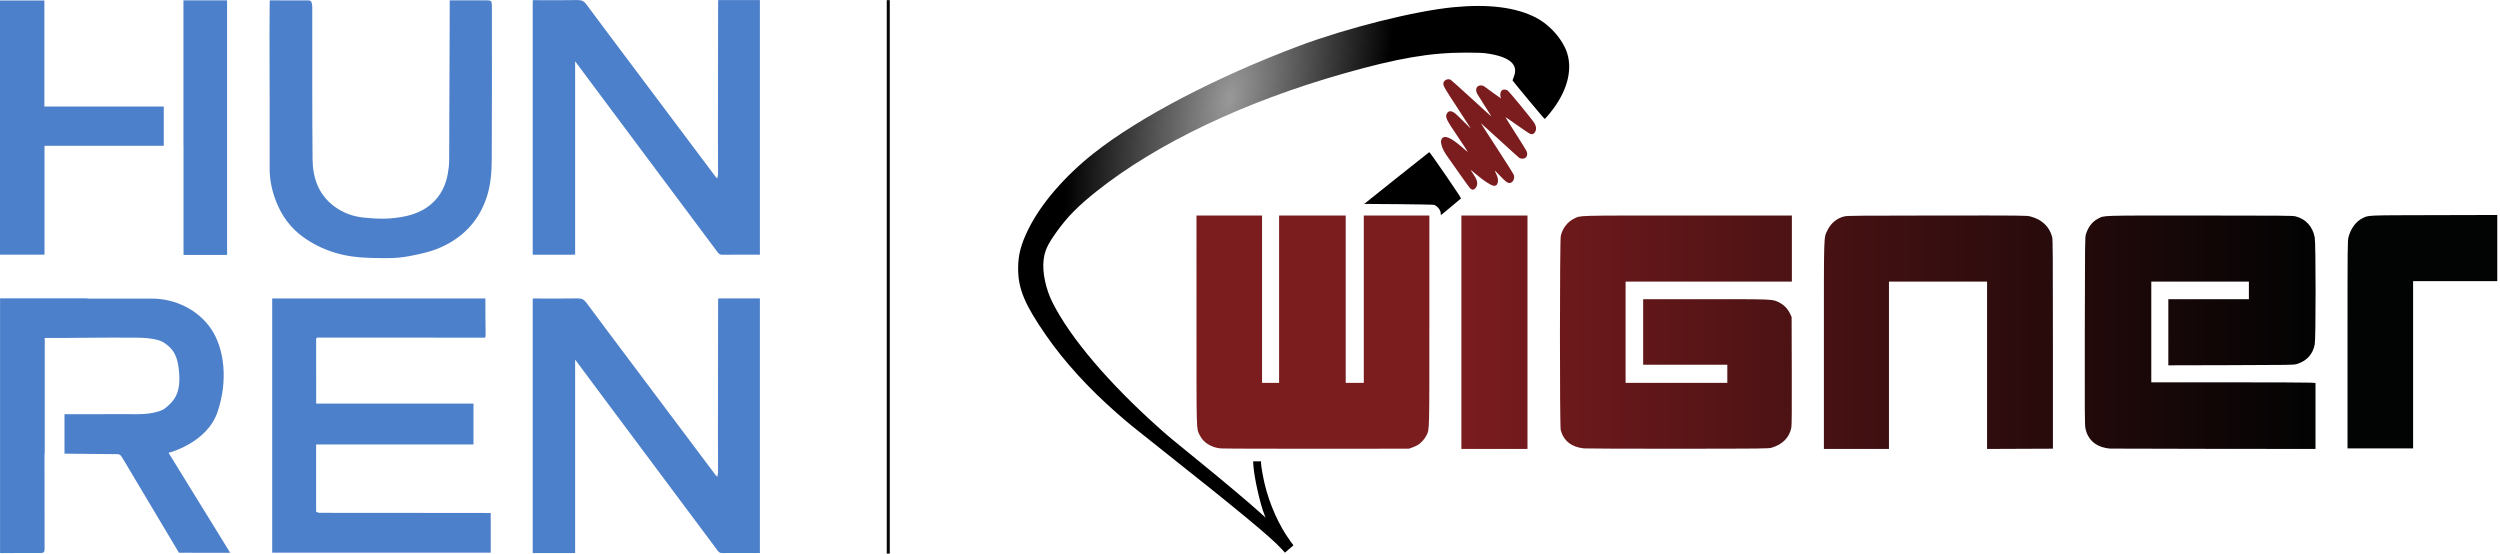 <?xml version="1.0" encoding="UTF-8" standalone="no"?>
<!-- Created with Inkscape (http://www.inkscape.org/) -->

<svg
   version="1.1"
   id="svg1"
   width="661.505"
   height="146.491"
   viewBox="0 0 661.505 146.491"
   sodipodi:docname="hun-ren-wigner.svg"
   xml:space="preserve"
   inkscape:version="1.3 (0e150ed6c4, 2023-07-21)"
   xmlns:inkscape="http://www.inkscape.org/namespaces/inkscape"
   xmlns:sodipodi="http://sodipodi.sourceforge.net/DTD/sodipodi-0.dtd"
   xmlns:xlink="http://www.w3.org/1999/xlink"
   xmlns="http://www.w3.org/2000/svg"
   xmlns:svg="http://www.w3.org/2000/svg"><defs
     id="defs1"><clipPath
       clipPathUnits="userSpaceOnUse"
       id="clipPath3"><path
         d="M 0,109.868 H 496.129 V 0 H 0 Z"
         transform="translate(-53.553,-109.799)"
         id="path3" /></clipPath><clipPath
       clipPathUnits="userSpaceOnUse"
       id="clipPath5"><path
         d="M 0,109.868 H 496.129 V 0 H 0 Z"
         transform="translate(-36.406,-109.799)"
         id="path5" /></clipPath><clipPath
       clipPathUnits="userSpaceOnUse"
       id="clipPath7"><path
         d="M 0,109.868 H 496.129 V 0 H 0 Z"
         transform="translate(0,-109.771)"
         id="path7" /></clipPath><clipPath
       clipPathUnits="userSpaceOnUse"
       id="clipPath9"><path
         d="M 0,109.868 H 496.129 V 0 H 0 Z"
         transform="translate(-95.688,-42.861)"
         id="path9" /></clipPath><clipPath
       clipPathUnits="userSpaceOnUse"
       id="clipPath11"><path
         d="M 0,109.868 H 496.129 V 0 H 0 Z"
         transform="translate(-150.802,-0.125)"
         id="path11" /></clipPath><clipPath
       clipPathUnits="userSpaceOnUse"
       id="clipPath13"><path
         d="M 0,109.868 H 496.129 V 0 H 0 Z"
         transform="translate(-150.802,-59.329)"
         id="path13" /></clipPath><clipPath
       clipPathUnits="userSpaceOnUse"
       id="clipPath15"><path
         d="M 0,109.868 H 496.129 V 0 H 0 Z"
         transform="translate(-43.195,-28.18)"
         id="path15" /></clipPath><clipPath
       clipPathUnits="userSpaceOnUse"
       id="clipPath17"><path
         d="M 0,109.868 H 496.129 V 0 H 0 Z"
         id="path17" /></clipPath><clipPath
       clipPathUnits="userSpaceOnUse"
       id="clipPath19"><path
         d="M 0,109.868 H 496.129 V 0 H 0 Z"
         transform="translate(-237.389,-67.145)"
         id="path19" /></clipPath><linearGradient
       x1="0"
       y1="0"
       x2="1"
       y2="0"
       gradientUnits="userSpaceOnUse"
       gradientTransform="matrix(226.519,0,0,226.519,386.734,87.911)"
       spreadMethod="pad"
       id="linearGradient21"><stop
         style="stop-opacity:1;stop-color:#781921"
         offset="0"
         id="stop19" /><stop
         style="stop-opacity:1;stop-color:#781921"
         offset="0.009"
         id="stop20" /><stop
         style="stop-opacity:1;stop-color:#110f0e"
         offset="1"
         id="stop21" /></linearGradient><clipPath
       clipPathUnits="userSpaceOnUse"
       id="clipPath23"><path
         d="M 0,109.868 H 496.129 V 0 H 0 Z"
         transform="translate(-496.129,-54.037)"
         id="path23" /></clipPath><mask
       maskUnits="userSpaceOnUse"
       x="0"
       y="0"
       width="1"
       height="1"
       id="mask23"><path
         id="path28"
         d="M -32768,32767 H 32767 V -32768 H -32768 Z"
         style="fill:url(#radialGradient28);stroke:none" /></mask><radialGradient
       fx="-0.999"
       fy="-0.036"
       cx="0"
       cy="0"
       r="1"
       gradientUnits="userSpaceOnUse"
       gradientTransform="matrix(-15.588,21.773,38.868,27.826,240.633,76.237)"
       spreadMethod="pad"
       id="radialGradient28"><stop
         style="stop-opacity:0.4;stop-color:#ffffff"
         offset="0"
         id="stop23" /><stop
         style="stop-opacity:0.364;stop-color:#ffffff"
         offset="0.453"
         id="stop24" /><stop
         style="stop-opacity:0.364;stop-color:#ffffff"
         offset="0.527"
         id="stop25" /><stop
         style="stop-opacity:0.364;stop-color:#ffffff"
         offset="0.673"
         id="stop26" /><stop
         style="stop-opacity:1;stop-color:#ffffff"
         offset="0.976"
         id="stop27" /><stop
         style="stop-opacity:1;stop-color:#ffffff"
         offset="1"
         id="stop28" /></radialGradient><radialGradient
       fx="-0.999"
       fy="-0.036"
       cx="0"
       cy="0"
       r="1"
       gradientUnits="userSpaceOnUse"
       gradientTransform="matrix(-15.588,21.773,38.868,27.826,240.633,76.237)"
       spreadMethod="pad"
       id="radialGradient34"><stop
         style="stop-opacity:1;stop-color:#1b1615"
         offset="0"
         id="stop29" /><stop
         style="stop-opacity:1;stop-color:#1b1615"
         offset="0.453"
         id="stop30" /><stop
         style="stop-opacity:1;stop-color:#1b1615"
         offset="0.527"
         id="stop31" /><stop
         style="stop-opacity:1;stop-color:#1b1615"
         offset="0.673"
         id="stop32" /><stop
         style="stop-opacity:1;stop-color:#1b1615"
         offset="0.976"
         id="stop33" /><stop
         style="stop-opacity:1;stop-color:#1b1615"
         offset="1"
         id="stop34" /></radialGradient><clipPath
       clipPathUnits="userSpaceOnUse"
       id="clipPath35"><path
         d="m 289.673,108.674 c -11.578,-0.822 -29.013,-6.743 -29.013,-6.743 v 0 c 0,0 -34.626,-12.004 -49.361,-27.488 v 0 c -13.906,-14.616 -9.51,-22.536 -5.344,-28.962 v 0 c 4.001,-6.17 8.975,-12.235 18.223,-19.976 v 0 C 227.374,22.83 251.703,4.064 254.605,0.416 v 0 C 254.732,0.284 254.85,0.147 254.956,0 v 0 c 0.6,0.552 1.695,1.499 1.695,1.499 v 0 c 0,0 -5.411,6.194 -6.507,16.716 v 0 h -1.438 c -0.352,-1.564 1.497,-9.59 2.534,-11.509 v 0 c -0.755,1.396 -18.293,15.482 -18.293,15.482 v 0 c 0,0 -17.469,14.415 -23.977,27.129 v 0 c 0,0 -1.575,2.631 -1.986,6.236 v 0 c -0.51,4.455 1.003,6.138 3.326,9.413 v 0 c 0.07,0.098 2.818,3.295 3.044,3.466 v 0 c 22.67,20.707 60.94,29.438 68.738,30.485 v 0 c 12.446,1.672 21.113,0.303 18.062,-4.903 v 0 l 6.45,-7.729 c 0,0 8.006,7.831 3.588,15.13 v 0 c -2.312,3.819 -6.42,7.397 -16.802,7.397 v 0 c -1.159,0 -2.396,-0.044 -3.717,-0.138"
         transform="matrix(1.333,0,0,-1.333,0,146.491)"
         id="path35" /></clipPath><clipPath
       clipPathUnits="userSpaceOnUse"
       id="clipPath37"><path
         d="M 0,109.868 H 496.129 V 0 H 0 Z"
         transform="translate(-298.33,-89.759)"
         id="path37" /></clipPath><clipPath
       clipPathUnits="userSpaceOnUse"
       id="clipPath39"><path
         d="M 0,109.868 H 496.129 V 0 H 0 Z"
         transform="translate(-293.305,-91.118)"
         id="path39" /></clipPath><clipPath
       clipPathUnits="userSpaceOnUse"
       id="clipPath41"><path
         d="M 0,109.868 H 496.129 V 0 H 0 Z"
         transform="translate(-286.804,-92.322)"
         id="path41" /></clipPath><clipPath
       clipPathUnits="userSpaceOnUse"
       id="clipPath43"><path
         d="M 0,109.868 H 496.129 V 0 H 0 Z"
         transform="translate(-294.116,-90.122)"
         id="path43" /></clipPath><clipPath
       clipPathUnits="userSpaceOnUse"
       id="clipPath45"><path
         d="M 0,109.868 H 496.129 V 0 H 0 Z"
         transform="translate(-302.089,-81.203)"
         id="path45" /></clipPath><clipPath
       clipPathUnits="userSpaceOnUse"
       id="clipPath47"><path
         d="M 0,109.868 H 496.129 V 0 H 0 Z"
         transform="translate(-292.826,-74.749)"
         id="path47" /></clipPath><clipPath
       clipPathUnits="userSpaceOnUse"
       id="clipPath49"><path
         d="M 0,109.868 H 496.129 V 0 H 0 Z"
         transform="translate(-287.876,-85.272)"
         id="path49" /></clipPath><clipPath
       clipPathUnits="userSpaceOnUse"
       id="clipPath51"><path
         d="M 0,109.868 H 496.129 V 0 H 0 Z"
         transform="translate(-270.734,-69.418)"
         id="path51" /></clipPath><linearGradient
       id="linearGradient20"
       inkscape:collect="always"><stop
         style="stop-color:#999999;stop-opacity:1;"
         offset="0"
         id="stop20-7" /><stop
         style="stop-color:#000000;stop-opacity:1;"
         offset="1"
         id="stop21-5" /></linearGradient><linearGradient
       id="linearGradient18"
       inkscape:collect="always"><stop
         style="stop-color:#7b1c1f;stop-opacity:1;"
         offset="0"
         id="stop18" /><stop
         style="stop-color:#020303;stop-opacity:1;"
         offset="1"
         id="stop19-3" /></linearGradient><linearGradient
       inkscape:collect="always"
       xlink:href="#linearGradient18"
       id="linearGradient19"
       x1="386.559"
       y1="430"
       x2="915.766"
       y2="430"
       gradientUnits="userSpaceOnUse" /><radialGradient
       inkscape:collect="always"
       xlink:href="#linearGradient20"
       id="radialGradient21"
       cx="242.714"
       cy="288.536"
       fx="242.714"
       fy="288.536"
       r="170.745"
       gradientTransform="matrix(0.528,0.141,-0.281,1.049,195.746,-47.709)"
       gradientUnits="userSpaceOnUse" /></defs><sodipodi:namedview
     id="namedview1"
     pagecolor="#ffffff"
     bordercolor="#000000"
     borderopacity="0.25"
     inkscape:showpageshadow="2"
     inkscape:pageopacity="0.0"
     inkscape:pagecheckerboard="0"
     inkscape:deskcolor="#d1d1d1"
     inkscape:zoom="1.4142136"
     inkscape:cx="253.14422"
     inkscape:cy="59.396968"
     inkscape:window-width="1920"
     inkscape:window-height="1022"
     inkscape:window-x="0"
     inkscape:window-y="34"
     inkscape:window-maximized="1"
     inkscape:current-layer="g1"><inkscape:page
       x="0"
       y="0"
       inkscape:label="1"
       id="page1"
       width="661.505"
       height="146.491"
       margin="0"
       bleed="0"
       inkscape:export-filename="hun-ren-wigner.jpg"
       inkscape:export-xdpi="96"
       inkscape:export-ydpi="96" /></sodipodi:namedview><g
     id="g1"
     inkscape:groupmode="layer"
     inkscape:label="1"><path
       id="path2"
       d="M 0,0 C 2.663,0 5.248,0.007 7.833,-0.017 7.989,-0.019 8.229,-0.24 8.281,-0.405 8.384,-0.731 8.42,-1.09 8.42,-1.435 8.435,-11.467 8.382,-21.521 8.48,-31.552 c 0.036,-3.664 1.157,-6.989 4.28,-9.322 1.751,-1.307 3.739,-2.045 5.892,-2.249 1.703,-0.16 3.436,-0.305 5.132,-0.169 3.022,0.243 5.983,0.84 8.361,2.953 1.77,1.575 2.76,3.595 3.174,5.895 0.162,0.896 0.27,1.815 0.274,2.724 0.051,9.707 0.075,19.436 0.106,29.143 0.002,0.839 0,1.677 0,2.577 h 5.868 1.437 c 0.955,0 1.07,-0.119 1.071,-1.108 0,-0.812 -0.001,-1.624 -0.002,-2.436 -10e-4,-9.315 0.031,-18.652 -0.026,-27.967 -0.015,-2.551 -0.189,-5.116 -1.006,-7.575 -1.553,-4.677 -4.643,-7.953 -9.135,-9.953 -2.013,-0.896 -4.146,-1.326 -6.296,-1.748 -2.675,-0.526 -5.362,-0.391 -8.045,-0.323 -4.698,0.119 -9.076,1.347 -12.929,4.107 -2.511,1.799 -4.272,4.207 -5.392,7.079 -0.825,2.117 -1.295,4.282 -1.286,6.584 0.031,8.718 -0.017,17.457 -0.027,26.175 -0.003,2.245 0.021,4.49 0.035,6.735 C -0.033,-0.315 -0.016,-0.201 0,0"
       style="fill:#4d80ca;fill-opacity:1;fill-rule:nonzero;stroke:none"
       transform="matrix(1.333,0,0,-1.333,71.404,0.092)"
       clip-path="url(#clipPath3)" /><path
       id="path4"
       d="M 0,0 V -28.871 H 0.013 V -50.536 H 8.661 V 0 Z"
       style="fill:#4d80ca;fill-opacity:1;fill-rule:nonzero;stroke:none"
       transform="matrix(1.333,0,0,-1.333,48.542,0.092)"
       clip-path="url(#clipPath5)" /><path
       id="path6"
       d="m 0,0 v -50.452 h 8.835 v 21.609 h 23.677 v 7.794 H 8.81 V 0 Z"
       style="fill:#4d80ca;fill-opacity:1;fill-rule:nonzero;stroke:none"
       transform="matrix(1.333,0,0,-1.333,0,0.129)"
       clip-path="url(#clipPath7)" /><path
       id="path8"
       d="m 0,0 c -10.792,0.005 -21.584,0.009 -32.377,0.013 -0.282,0.001 -0.581,0.084 -0.58,-0.398 0.012,-4.21 0.007,-8.42 0.007,-12.708 h 31.226 v -8.11 h -31.238 v -13.109 c -0.008,-0.067 -0.016,-0.134 -0.024,-0.201 0.202,-0.09 0.404,-0.26 0.606,-0.26 8.834,-0.015 17.669,-0.015 26.503,-0.019 2.293,-10e-4 4.586,-0.006 6.879,-0.009 0.214,0 0.427,0 0.692,0 v -7.885 H -41.68 V 7.782 H 0.641 C 0.641,6.856 0.637,5.925 0.643,4.995 0.651,3.527 0.661,2.058 0.684,0.59 0.689,0.217 0.687,-0.108 0.165,-0.003 0.11,-0.002 0.055,-0.001 0,0"
       style="fill:#4d80ca;fill-opacity:1;fill-rule:nonzero;stroke:none"
       transform="matrix(1.333,0,0,-1.333,127.584,89.343)"
       clip-path="url(#clipPath9)" /><path
       id="path10"
       d="M 0,0 V 50.539 H -8.267 C -8.276,50.335 -8.29,50.173 -8.29,50.011 -8.304,41.103 -8.32,32.129 -8.328,23.221 c -0.002,-2.389 0.025,-4.777 0.025,-7.165 0,-0.267 -0.089,-0.534 -0.161,-0.94 -0.209,0.221 -0.28,0.283 -0.335,0.356 -5.733,7.639 -11.467,15.278 -17.198,22.918 -2.823,3.763 -5.653,7.521 -8.451,11.303 -0.459,0.62 -0.948,0.861 -1.731,0.846 -2.682,-0.053 -5.364,-0.021 -8.046,-0.021 h -0.818 c -0.02,-0.076 -0.028,-0.147 -0.036,-0.218 -0.006,0 -0.011,-10e-4 -0.016,-0.002 V -0.009 h 7.59 c 0.055,0 0.109,10e-4 0.163,0.002 h 0.668 v 35.218 3.18 c 1.729,-2.321 3.454,-4.645 5.184,-6.965 5.967,-8 11.939,-15.996 17.908,-23.994 1.642,-2.201 3.278,-4.407 4.93,-6.599 0.289,-0.384 0.514,-0.848 1.148,-0.842 C -5.017,0.013 -2.529,0 0,0"
       style="fill:#4d80ca;fill-opacity:1;fill-rule:nonzero;stroke:none"
       transform="matrix(1.333,0,0,-1.333,201.069,146.324)"
       clip-path="url(#clipPath11)" /><path
       id="path12"
       d="M 0,0 V 50.539 H -8.267 C -8.276,50.335 -8.29,50.173 -8.29,50.011 -8.304,41.103 -8.32,32.129 -8.328,23.221 c -0.002,-2.389 0.025,-4.777 0.025,-7.165 0,-0.267 -0.089,-0.534 -0.161,-0.94 -0.209,0.221 -0.28,0.283 -0.335,0.356 -5.733,7.639 -11.467,15.278 -17.198,22.918 -2.823,3.763 -5.653,7.521 -8.451,11.303 -0.459,0.62 -0.948,0.861 -1.731,0.846 -2.682,-0.053 -5.364,-0.021 -8.046,-0.021 h -0.818 c -0.02,-0.076 -0.028,-0.147 -0.036,-0.218 -0.006,0 -0.011,-10e-4 -0.016,-0.002 V -0.009 h 7.59 c 0.055,0 0.109,10e-4 0.163,0.002 h 0.668 v 35.218 3.18 c 1.729,-2.321 3.454,-4.645 5.184,-6.965 5.967,-8 11.939,-15.996 17.908,-23.994 1.642,-2.201 3.278,-4.407 4.93,-6.599 0.289,-0.384 0.514,-0.848 1.148,-0.842 C -5.017,0.013 -2.529,0 0,0"
       style="fill:#4d80ca;fill-opacity:1;fill-rule:nonzero;stroke:none"
       transform="matrix(1.333,0,0,-1.333,201.069,67.385)"
       clip-path="url(#clipPath13)" /><path
       id="path14"
       d="m 0,0 c 2.092,6.277 1.303,12.49 -1.24,16.328 -2.544,3.838 -7.125,6.107 -11.823,6.107 h -12.49 l -0.535,0.047 c -5.506,0.005 -10.403,-0.004 -15.909,0 h -1.198 v -50.546 c 0.148,-0.009 0.263,-0.023 0.378,-0.021 2.555,0.01 5.111,0.045 7.667,0.021 0.642,-0.005 0.798,0.182 0.795,0.814 -0.024,6.059 -0.014,12.121 -0.014,18.18 v 0.728 h 0.045 v 7.858 15.11 c 1.316,0 2.592,-0.002 3.865,0 4.314,0.01 8.631,0.104 12.943,0.05 0.003,0 0.005,0.002 0.007,0.002 0.71,0 2.028,0.027 3.373,-0.087 0.105,-0.008 0.208,-0.017 0.306,-0.03 1.207,-0.123 2.4,-0.369 3.16,-0.865 C -9,12.607 -7.842,11.259 -7.625,7.4 -7.41,3.541 -8.661,2.108 -10.319,0.755 c -1.658,-1.353 -5.617,-1.26 -5.617,-1.26 h -1.388 v 0.003 c -4.36,-0.013 -8.72,-0.011 -13.081,-0.007 v -7.837 c 3.529,-0.025 7.058,-0.05 10.585,-0.099 0.229,-0.002 0.541,-0.18 0.668,-0.373 0.527,-0.799 0.998,-1.636 1.491,-2.461 3.328,-5.583 6.656,-11.165 9.978,-16.738 H 2.488 c -4.151,6.732 -8.244,13.369 -12.234,19.843 0,0 7.653,1.897 9.746,8.174"
       style="fill:#4d80ca;fill-opacity:1;fill-rule:nonzero;stroke:none"
       transform="matrix(1.333,0,0,-1.333,57.593,108.917)"
       clip-path="url(#clipPath15)" /><path
       id="path16"
       d="m 176.625,0 h -0.604 v 109.868 h 0.604 z"
       style="fill:#050606;fill-opacity:1;fill-rule:nonzero;stroke:none"
       transform="matrix(1.333,0,0,-1.333,0,146.491)"
       clip-path="url(#clipPath17)" /><g
       inkscape:label="Image"
       id="g1-6"
       transform="matrix(0.427,0,0,0.427,221.624,-97.374)"><path
         style="fill:url(#radialGradient21);fill-opacity:1"
         d="m 274.93,567.989 c -6.356,-6.949 -26.722,-23.82 -72.21,-59.818 -20.83,-16.485 -22.557,-17.889 -29.6,-24.077 -17.734,-15.579 -32.545,-31.831 -43.825,-48.09 -13.303,-19.175 -17.391,-28.904 -17.415,-41.444 -0.016,-8.464 1.685,-15.025 6.344,-24.48 7.707,-15.639 22.348,-32.675 40.348,-46.949 28.123,-22.302 76.321,-47.495 127.667,-66.732 29.611,-11.094 71.712,-21.623 95.57,-23.901 21.718,-2.074 38.547,0.063 50.963,6.47 7.398,3.818 14.382,11.037 17.988,18.593 4.875,10.215 2.868,22.964 -5.596,35.56 -2.439,3.63 -6.651,8.739 -7.072,8.579 -0.366,-0.139 -19.853,-23.555 -19.851,-23.854 8.1e-4,-0.135 0.357,-1.109 0.792,-2.165 3.079,-7.474 -2.306,-12.334 -15.994,-14.434 -3.086,-0.473 -5.756,-0.591 -13.6,-0.597 -22.12,-0.019 -42.146,3.404 -75.809,12.956 -61.608,17.482 -115.96,43.391 -153.207,73.034 -11.647,9.269 -18.192,15.934 -24.904,25.362 -5.497,7.721 -7.181,11.417 -7.873,17.282 -0.863,7.321 1.348,17.86 5.473,26.08 11.151,22.222 35.212,50.469 67.199,78.891 4.889,4.344 7.223,6.282 22.72,18.868 16.792,13.637 32.631,26.981 40.063,33.753 l 2.143,1.952 -0.761,-1.872 c -2.566,-6.316 -6.306,-22.891 -6.784,-30.073 l -0.197,-2.96 h 2.448 2.448 l 7e-5,1.04 c 9e-5,1.636 1.205,8.6 2.229,12.886 3.075,12.867 8.876,25.819 15.854,35.395 l 2.012,2.762 -0.753,0.598 c -0.414,0.329 -1.596,1.345 -2.627,2.257 l -1.874,1.659 z"
         id="path1" /><path
         style="fill:#7b1c1f;fill-opacity:1"
         d="m 392.215,344.946 c -0.457,-0.36 -3.094,-3.924 -5.86,-7.92 -2.766,-3.996 -6.137,-8.778 -7.492,-10.626 -2.953,-4.028 -4.287,-6.583 -4.754,-9.111 -0.298,-1.613 -0.268,-2.045 0.212,-3.025 1.393,-2.848 5.694,-1.137 12.71,5.055 1.869,1.649 3.452,2.945 3.518,2.878 0.066,-0.066 -2.753,-4.368 -6.266,-9.559 -7.01,-10.359 -7.738,-11.826 -6.885,-13.867 0.846,-2.026 2.461,-2.335 4.7,-0.899 0.782,0.502 3.424,2.965 5.87,5.474 2.446,2.509 4.371,4.366 4.279,4.128 -0.093,-0.239 -3.662,-5.762 -7.932,-12.274 -8.055,-12.285 -8.935,-13.791 -8.947,-15.305 -0.015,-1.981 2.673,-3.419 4.533,-2.424 0.362,0.194 5.865,5.126 12.231,10.96 12.76,11.696 13.223,12.108 12.831,11.408 -0.148,-0.264 -2.027,-3.224 -4.175,-6.578 -2.148,-3.354 -4.159,-6.588 -4.469,-7.187 -1.388,-2.685 -0.308,-5.115 2.274,-5.115 1.074,0 1.684,0.248 2.904,1.179 2.376,1.814 9.372,6.821 9.53,6.821 0.077,0 -0.011,-0.436 -0.197,-0.968 -0.429,-1.231 -0.095,-3.046 0.709,-3.85 0.743,-0.743 2.223,-0.804 3.5,-0.143 0.992,0.513 15.652,18.34 16.843,20.481 1.015,1.826 1.226,3.351 0.653,4.723 -0.698,1.671 -1.812,2.312 -3.213,1.85 -0.608,-0.201 -4.314,-2.657 -8.236,-5.458 -3.922,-2.801 -7.185,-5.04 -7.25,-4.976 -0.065,0.065 2.789,4.632 6.342,10.149 3.553,5.517 6.654,10.576 6.892,11.242 0.55,1.544 0.267,2.956 -0.753,3.759 -0.995,0.783 -2.86,0.82 -3.924,0.079 -0.435,-0.303 -5.941,-5.271 -12.234,-11.04 -6.294,-5.769 -11.503,-10.489 -11.577,-10.489 -0.074,0 4.45,7.02 10.053,15.6 5.603,8.58 10.319,16.104 10.48,16.72 0.6,2.295 -0.805,4.8 -2.692,4.8 -1.357,0 -2.502,-0.854 -5.774,-4.307 -1.758,-1.855 -3.279,-3.373 -3.379,-3.373 -0.1,0 0.26,0.857 0.8,1.905 2.214,4.292 1.168,8.281 -1.938,7.39 -2.014,-0.578 -5.626,-2.991 -10.291,-6.877 -1.496,-1.246 -3,-2.48 -3.343,-2.742 -0.343,-0.262 0.256,0.79 1.331,2.338 2.265,3.261 2.892,5.186 2.347,7.211 -0.363,1.348 -1.611,2.616 -2.575,2.616 -0.305,0 -0.928,-0.294 -1.385,-0.654 z"
         id="path9-2" /><path
         style="fill:#000000"
         d="m 373.76,360.307 c 0,-1.949 -1.775,-4.301 -4,-5.3 -0.352,-0.158 -10.262,-0.359 -22.023,-0.447 l -21.383,-0.16 19.994,-15.99 c 10.997,-8.795 20.127,-16.035 20.29,-16.089 0.418,-0.139 20.037,28.447 19.686,28.684 -0.158,0.107 -2.967,2.463 -6.243,5.235 -3.276,2.772 -6.038,5.04 -6.139,5.04 -0.101,0 -0.183,-0.438 -0.183,-0.973 z"
         id="path8-9" /><path
         id="path2-1"
         style="fill:url(#linearGradient19);fill-opacity:1"
         d="m 237.244,505.907 c -2.911,-0.384 -4.528,-0.883 -6.911,-2.129 -2.637,-1.38 -4.79,-3.623 -6.04,-6.294 -1.987,-4.245 -1.882,-0.291 -1.888,-71.163 l -0.006,-64.72 h 20.32 20.32 v 51.84 51.84 h 5.28 5.28 v -51.84 -51.84 h 20.64 20.64 v 51.84 51.84 h 5.6 5.6 v -51.84 -51.84 h 20.32 20.32 l -0.006,65.04 c -0.006,70.765 0.084,67.202 -1.792,71.172 -1.018,2.155 -3.448,4.865 -5.375,5.994 -0.733,0.43 -2.263,1.117 -3.4,1.527 l -2.068,0.746 -57.44,0.042 c -31.592,0.023 -58.32,-0.074 -59.396,-0.216 z M 386.56,433.92 v -72.32 h 20.48 20.48 v 72.32 72.32 h -20.48 -20.48 z m 75.989,71.987 c -7.679,-0.759 -12.657,-4.672 -14.435,-11.346 -0.658,-2.47 -0.624,-117.132 0.035,-120.244 1,-4.72 4.234,-8.928 8.331,-10.838 4.307,-2.008 -0.496,-1.88 70.307,-1.88 h 64.573 v 20.48 20.48 H 539.84 488.32 v 31.36 31.36 h 31.52 31.52 v -5.6 -5.6 H 525.28 499.2 v -20.32 -20.32 l 38.8,0.006 c 42.896,0.006 41.215,-0.07 45.544,2.06 2.83,1.392 5.235,3.863 6.632,6.812 l 1.024,2.163 0.096,33.28 c 0.069,23.737 -0.007,33.831 -0.265,35.2 -1.158,6.157 -5.429,10.508 -12.312,12.543 -1.803,0.533 -5.311,0.57 -57.76,0.613 -30.712,0.025 -56.997,-0.069 -58.411,-0.208 z m 148.651,-63.681 c 0,-71.404 -0.153,-66.541 2.246,-71.537 2.128,-4.432 5.928,-7.515 10.587,-8.589 1.759,-0.405 9.848,-0.477 57.407,-0.509 54.775,-0.036 55.386,-0.03 57.856,0.617 7.051,1.846 11.783,6.382 13.386,12.831 0.363,1.459 0.438,12.8 0.438,66.4 v 64.64 l -20.4,0.082 -20.4,0.082 v -51.842 -51.842 h -30.4 -30.4 v 51.84 51.84 h -20.16 -20.16 z m 177.44,63.8 c -8.45,-0.698 -13.823,-5.074 -15.369,-12.518 -0.424,-2.042 -0.473,-9.548 -0.395,-60.32 0.083,-53.898 0.129,-58.118 0.643,-59.831 1.396,-4.645 4.017,-8.029 7.633,-9.854 4.041,-2.04 -0.035,-1.916 62.977,-1.906 50.939,0.009 57.626,0.066 59.334,0.509 6.4,1.658 10.6,6.266 11.898,13.05 0.702,3.671 0.714,62.595 0.013,66.258 -1.191,6.227 -5.018,10.396 -11.241,12.249 -1.755,0.523 -4.737,0.571 -40.694,0.66 l -38.8,0.096 V 433.93 413.44 h 24.96 24.96 V 408 402.56 h -30.24 -30.24 v 31.2 31.2 l 48.24,0.002 c 26.532,10e-4 49.428,0.094 50.88,0.207 l 2.64,0.206 v 20.433 20.433 l -62.96,-0.054 c -34.628,-0.03 -63.536,-0.101 -64.24,-0.16 z m 147.04,-64.375 c 0,-62.917 0.013,-64.321 0.631,-66.736 1.307,-5.111 4.569,-9.586 8.378,-11.494 4.159,-2.083 1.306,-1.951 44.511,-2.059 l 39.28,-0.099 v 20.488 20.489 h -26.08 -26.08 v 51.84 51.84 h -20.32 -20.32 z" /></g></g></svg>
